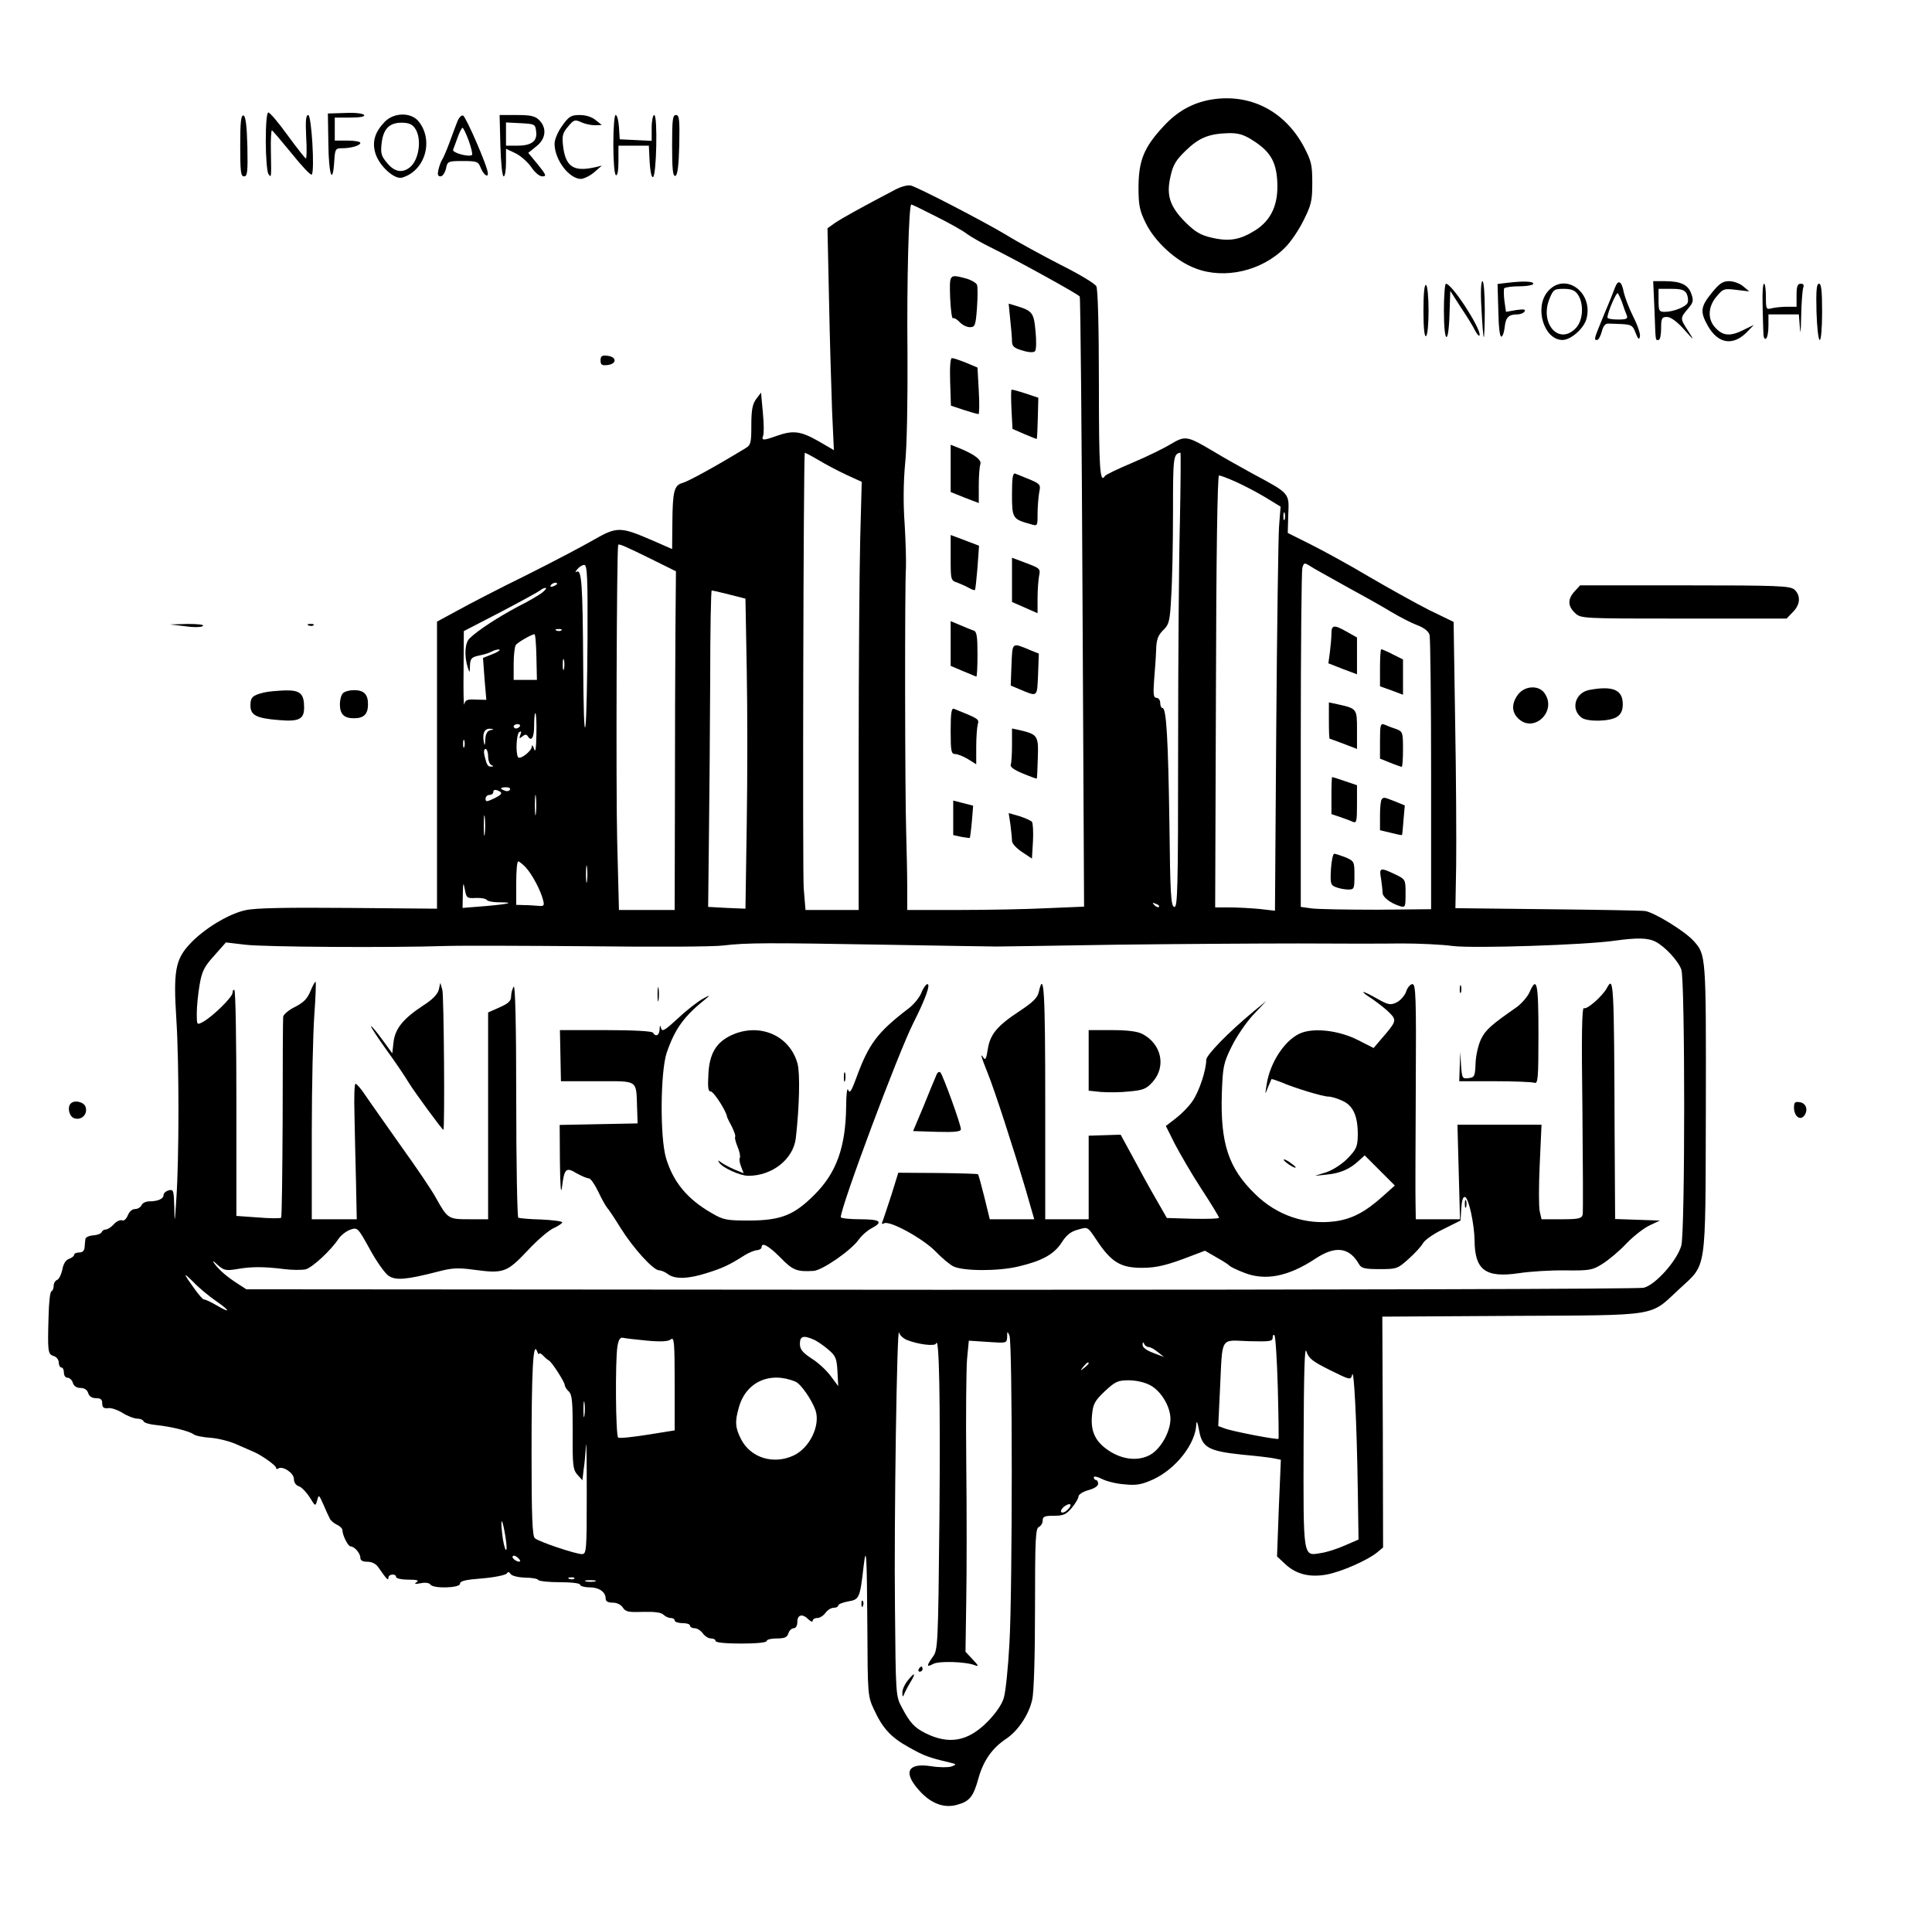 <?xml version="1.0" standalone="no"?>
<!DOCTYPE svg PUBLIC "-//W3C//DTD SVG 20010904//EN"
 "http://www.w3.org/TR/2001/REC-SVG-20010904/DTD/svg10.dtd">
<svg version="1.0" xmlns="http://www.w3.org/2000/svg"
 width="756pt" height="754pt" viewBox="0 0 756 754"
 preserveAspectRatio="xMidYMid meet">

<g transform="translate(0,754) scale(0.1,-0.1)"
fill="#000000" stroke="none">
<path d="M4737 7150 c-72 -13 -131 -46 -185 -105 -76 -82 -96 -133 -97 -235 0
-73 4 -93 28 -142 36 -74 119 -150 195 -178 114 -44 260 -10 350 81 21 20 53
67 72 105 31 62 35 77 35 149 0 72 -4 86 -34 143 -76 140 -212 208 -364 182z
m165 -159 c68 -43 92 -83 96 -161 5 -89 -23 -151 -86 -191 -59 -37 -101 -45
-170 -29 -44 10 -64 22 -102 59 -62 62 -77 106 -60 180 10 46 21 64 59 101 52
51 92 67 167 69 39 1 60 -5 96 -28z"/>
<path d="M1040 6988 c0 -62 5 -120 10 -128 12 -18 12 -17 10 88 -1 45 1 82 4
82 2 0 37 -41 77 -90 40 -50 75 -87 79 -83 12 15 -1 233 -14 233 -9 0 -11 -23
-8 -85 3 -47 2 -85 -1 -85 -3 0 -35 41 -71 90 -36 50 -70 90 -76 90 -6 0 -10
-43 -10 -112z"/>
<path d="M1285 6976 c1 -120 17 -164 23 -66 3 47 5 50 30 50 37 0 72 11 72 21
0 5 -22 9 -50 9 l-50 0 0 45 0 45 61 0 c39 0 58 4 54 10 -4 6 -36 10 -74 8
l-68 -2 2 -120z"/>
<path d="M940 6971 c0 -102 2 -121 15 -121 13 0 15 17 13 117 -2 82 -7 118
-15 121 -10 3 -13 -25 -13 -117z"/>
<path d="M1507 7065 c-40 -41 -52 -79 -38 -125 15 -49 74 -103 104 -95 90 26
125 144 66 219 -29 37 -95 37 -132 1z m117 -27 c28 -40 16 -126 -22 -154 -29
-22 -59 -16 -87 18 -23 27 -26 39 -22 75 6 58 30 83 78 83 28 0 42 -6 53 -22z"/>
<path d="M1789 7063 c-6 -15 -20 -53 -31 -83 -11 -30 -24 -59 -28 -65 -4 -5
-10 -22 -14 -37 -5 -21 -3 -28 8 -28 8 0 17 14 21 30 6 29 8 30 66 30 54 0 60
-2 69 -24 10 -27 30 -44 29 -24 0 25 -86 222 -97 226 -7 2 -17 -9 -23 -25z
m45 -73 c10 -28 16 -53 13 -56 -10 -10 -78 8 -74 20 2 6 10 28 18 49 7 20 16
37 19 37 3 0 14 -23 24 -50z"/>
<path d="M1958 6970 c2 -66 7 -120 13 -120 5 0 9 24 9 54 l0 54 38 -18 c20
-10 48 -35 61 -54 14 -21 32 -36 43 -36 18 0 15 6 -17 46 l-38 46 31 25 c38
29 43 72 12 103 -16 16 -33 20 -87 20 l-68 0 3 -120z m140 55 c5 -38 -19 -55
-75 -55 l-43 0 0 45 0 46 58 -3 c55 -3 57 -4 60 -33z"/>
<path d="M2200 7048 c-17 -23 -30 -54 -30 -70 0 -63 57 -138 104 -138 11 1 35
12 51 26 l30 26 -30 -7 c-82 -18 -113 4 -122 87 -4 37 -1 49 20 73 22 27 27
28 51 17 15 -7 39 -12 54 -12 l27 1 -24 19 c-14 12 -38 20 -62 20 -34 0 -43
-5 -69 -42z"/>
<path d="M2400 6976 c0 -66 4 -117 10 -121 6 -4 10 17 10 54 l0 61 60 0 59 0
3 -62 c2 -36 7 -62 13 -61 14 4 19 243 5 243 -5 0 -10 -22 -10 -50 l0 -51 -62
3 -63 3 -3 48 c-2 26 -7 47 -13 47 -5 0 -9 -49 -9 -114z"/>
<path d="M2630 6969 c0 -92 3 -120 13 -117 8 3 13 39 15 121 2 100 0 117 -13
117 -13 0 -15 -19 -15 -121z"/>
<path d="M3505 6799 c-130 -68 -213 -114 -239 -132 l-28 -20 6 -281 c3 -155 9
-350 12 -434 l7 -153 -62 36 c-69 39 -98 42 -161 20 -53 -19 -61 -19 -54 0 4
9 3 50 -1 92 l-7 77 -19 -25 c-14 -19 -19 -41 -19 -101 0 -70 -2 -79 -22 -91
-113 -69 -224 -130 -246 -136 -34 -9 -40 -31 -41 -157 l-1 -102 -80 35 c-123
53 -136 53 -227 1 -43 -25 -161 -87 -263 -138 -102 -50 -222 -112 -267 -137
l-83 -45 0 -561 0 -562 -347 3 c-242 2 -365 0 -403 -9 -65 -14 -163 -73 -218
-133 -56 -60 -64 -107 -52 -293 11 -168 11 -546 0 -703 -6 -97 -7 -99 -8 -33
-2 66 -3 71 -22 66 -11 -3 -20 -11 -20 -18 0 -15 -22 -25 -56 -25 -14 0 -27
-7 -30 -15 -4 -8 -15 -15 -25 -15 -12 0 -23 -10 -29 -25 -6 -14 -15 -23 -23
-19 -7 2 -22 -4 -32 -16 -10 -11 -24 -20 -31 -20 -7 0 -14 -5 -16 -10 -2 -6
-17 -12 -33 -13 -17 -1 -31 -8 -31 -15 -1 -6 -2 -21 -3 -32 -1 -13 -8 -20 -21
-20 -11 0 -20 -4 -20 -9 0 -5 -9 -12 -20 -16 -12 -4 -22 -19 -26 -41 -4 -20
-13 -38 -20 -41 -8 -3 -14 -13 -14 -23 0 -10 -4 -20 -9 -22 -5 -1 -10 -46 -11
-98 -4 -138 -3 -148 20 -155 11 -3 20 -15 20 -26 0 -10 5 -19 10 -19 6 0 10
-9 10 -20 0 -11 6 -20 14 -20 8 0 18 -9 21 -20 4 -13 15 -20 30 -20 15 0 26
-7 30 -20 4 -13 15 -20 31 -20 18 0 24 -5 24 -21 0 -15 6 -20 23 -18 12 2 38
-7 57 -19 19 -12 45 -22 57 -22 12 0 23 -5 25 -11 2 -5 24 -12 48 -14 60 -6
131 -24 147 -36 7 -6 37 -12 67 -14 29 -2 78 -14 107 -28 30 -13 59 -26 64
-28 28 -12 85 -52 85 -61 0 -5 4 -7 9 -3 18 11 61 -18 61 -41 0 -14 8 -25 20
-29 10 -3 29 -23 42 -43 22 -36 22 -36 29 -12 6 24 7 23 24 -15 9 -22 21 -47
25 -55 3 -8 16 -19 28 -25 12 -5 22 -15 22 -22 0 -19 22 -63 32 -63 15 0 38
-27 38 -44 0 -11 9 -16 28 -16 17 0 33 -8 42 -21 34 -49 39 -54 40 -41 0 14
30 17 30 2 0 -5 21 -10 48 -10 34 0 43 -3 32 -10 -11 -7 -6 -8 16 -4 19 4 34
1 38 -5 11 -17 116 -14 116 3 0 11 22 16 88 21 48 4 90 13 95 19 5 8 9 7 15
-2 5 -7 29 -13 55 -14 26 0 50 -4 53 -9 3 -5 41 -9 85 -9 46 0 79 -4 79 -10 0
-5 16 -10 36 -10 38 0 64 -18 64 -44 0 -11 9 -16 28 -16 16 0 32 -8 39 -19 11
-17 22 -19 79 -17 44 1 71 -2 80 -11 7 -7 20 -13 28 -13 9 0 16 -4 16 -10 0
-5 14 -10 30 -10 17 0 30 -4 30 -10 0 -5 8 -10 18 -10 10 0 24 -9 32 -20 8
-11 22 -20 32 -20 10 0 18 -4 18 -10 0 -6 40 -10 100 -10 60 0 100 4 100 10 0
6 18 10 39 10 31 0 41 4 46 20 3 11 13 20 21 20 8 0 14 10 14 25 0 29 21 33
44 9 9 -8 16 -11 16 -5 0 6 8 11 18 11 10 0 24 9 32 20 8 11 22 20 32 20 10 0
18 4 18 9 0 5 18 12 39 16 43 7 46 12 60 135 11 92 13 51 15 -245 1 -248 2
-262 24 -309 35 -77 67 -112 137 -151 60 -34 79 -41 160 -60 29 -7 29 -8 8
-16 -12 -4 -47 -4 -79 1 -93 15 -112 -24 -46 -96 45 -50 96 -69 146 -55 50 13
65 32 85 105 19 68 54 118 109 154 47 32 89 96 101 153 7 29 11 177 11 360 0
266 2 310 15 315 8 4 15 15 15 25 0 16 7 19 44 19 37 0 48 5 70 31 14 17 26
37 26 44 0 8 17 19 38 25 23 6 39 16 39 25 0 8 -4 15 -9 15 -4 0 -8 5 -8 10 0
6 14 3 32 -6 17 -9 57 -19 88 -21 47 -5 67 -1 112 19 89 41 166 139 169 215 1
18 5 9 11 -23 12 -67 36 -81 169 -95 57 -5 115 -12 127 -15 l24 -5 -8 -189 -7
-189 31 -29 c43 -41 97 -54 163 -42 59 11 160 56 197 86 l24 20 -1 452 -2 451
508 3 c583 3 536 -4 653 104 110 103 103 53 105 704 1 603 1 605 -48 659 -35
39 -155 112 -190 117 -18 2 -192 5 -387 7 l-355 4 3 169 c1 93 0 345 -4 560
l-6 391 -97 47 c-53 27 -159 86 -236 131 -77 46 -180 102 -228 126 l-88 44 2
72 c4 84 6 82 -136 158 -49 27 -121 67 -160 91 -100 59 -107 60 -163 27 -26
-16 -93 -49 -150 -73 -57 -24 -105 -47 -108 -52 -20 -32 -24 25 -24 358 0 230
-4 372 -10 384 -6 11 -68 48 -138 83 -70 36 -168 89 -218 120 -91 54 -330 178
-369 191 -12 3 -36 -3 -60 -15z m158 -106 c50 -25 106 -56 122 -69 17 -12 57
-35 90 -51 92 -45 345 -184 350 -193 3 -5 8 -543 11 -1197 l6 -1190 -144 -6
c-78 -4 -234 -7 -345 -7 l-203 0 0 88 c0 48 -2 143 -4 212 -5 150 -6 976 -1
1040 1 25 -1 101 -5 169 -6 79 -5 166 2 240 7 66 10 250 9 426 -3 281 5 585
15 585 3 0 46 -21 97 -47z m-350 -1011 l59 -27 -6 -224 c-3 -123 -6 -500 -6
-838 l0 -613 -104 0 -104 0 -7 84 c-5 59 -1 1673 4 1704 1 2 25 -11 54 -28 28
-17 78 -43 110 -58z m1304 -184 c-4 -150 -7 -551 -7 -891 0 -547 -2 -618 -15
-615 -13 3 -16 48 -19 323 -5 337 -12 455 -27 455 -5 0 -9 9 -9 20 0 11 -7 20
-15 20 -11 0 -13 13 -9 68 3 37 7 90 8 119 1 40 7 57 27 77 24 23 27 36 32
132 4 59 7 207 7 330 0 216 1 228 29 233 2 1 1 -122 -2 -271z m219 157 c31
-14 83 -41 116 -61 l59 -36 -6 -77 c-3 -42 -8 -397 -11 -790 l-5 -714 -61 7
c-33 3 -86 6 -117 6 l-56 0 3 845 c1 532 6 845 12 845 5 0 35 -11 66 -25z
m191 -147 c-3 -7 -5 -2 -5 12 0 14 2 19 5 13 2 -7 2 -19 0 -25z m-2487 -151
l105 -52 -2 -230 c-1 -126 -2 -425 -2 -662 l-1 -433 -109 0 -109 0 -7 273 c-5
201 -2 1135 4 1155 2 6 23 -3 121 -51z m2725 -110 c66 -36 147 -81 179 -101
32 -19 78 -43 102 -52 27 -10 44 -24 48 -38 3 -11 6 -258 6 -547 l0 -526 -212
-2 c-117 0 -232 2 -255 5 l-43 6 0 652 c0 358 3 661 6 674 6 21 8 21 28 9 11
-8 75 -43 141 -80z m-2966 -204 c-1 -159 -4 -313 -8 -343 -5 -33 -8 67 -9 245
-2 311 -6 370 -26 358 -6 -4 -5 1 3 10 7 9 20 17 27 17 12 0 14 -49 13 -287z
m-119 213 c0 -2 -7 -7 -16 -10 -8 -3 -12 -2 -9 4 6 10 25 14 25 6z m-58 -34
c-12 -10 -55 -35 -95 -55 -74 -39 -159 -94 -189 -124 -19 -17 -22 -68 -8 -113
8 -24 8 -24 9 6 1 27 6 33 34 39 35 8 34 8 60 20 10 4 20 5 22 3 3 -2 -11 -11
-30 -18 l-35 -14 6 -82 7 -82 -41 1 c-34 2 -42 -2 -45 -18 -3 -11 -4 49 -3
133 l1 153 145 75 c80 42 149 80 155 85 5 5 14 9 20 9 5 0 0 -8 -13 -18z m732
-8 l63 -16 5 -277 c3 -153 3 -426 0 -607 l-5 -329 -73 3 -73 4 3 266 c2 147 4
426 5 620 0 193 3 352 6 352 3 0 34 -7 69 -16z m-657 -140 c-3 -3 -12 -4 -19
-1 -8 3 -5 6 6 6 11 1 17 -2 13 -5z m-98 -104 l2 -90 -45 0 -46 0 0 63 c0 34
4 67 8 73 6 10 58 40 73 43 4 1 7 -39 8 -89z m108 -47 c-3 -10 -5 -2 -5 17 0
19 2 27 5 18 2 -10 2 -26 0 -35z m-108 -255 c-1 -57 -4 -75 -9 -58 -5 14 -8
18 -9 9 -1 -18 -47 -53 -54 -41 -10 17 -6 92 5 98 8 5 9 2 4 -11 -5 -15 -4
-16 8 -6 10 8 16 9 21 1 14 -23 25 -7 25 40 0 28 2 50 5 50 3 0 5 -37 4 -82z
m-65 30 c-3 -4 -9 -8 -15 -8 -5 0 -9 4 -9 8 0 5 7 9 15 9 8 0 12 -4 9 -9z
m-116 -15 c-12 -3 -18 -15 -19 -36 -1 -25 -3 -27 -6 -9 -6 33 3 52 24 51 17
-1 17 -2 1 -6z m-101 -65 c-3 -7 -5 -2 -5 12 0 14 2 19 5 13 2 -7 2 -19 0 -25z
m93 -37 c0 -16 6 -32 13 -34 9 -4 9 -6 0 -6 -14 -1 -18 5 -27 42 -4 16 -2 27
4 27 5 0 10 -13 10 -29z m85 -131 c-3 -5 -12 -7 -20 -3 -21 7 -19 13 6 13 11
0 18 -4 14 -10z m-37 -8 c8 -6 1 -13 -23 -25 -30 -14 -35 -15 -35 -2 0 8 7 15
15 15 8 0 15 5 15 10 0 12 10 13 28 2z m139 -84 c-2 -18 -4 -4 -4 32 0 36 2
50 4 33 2 -18 2 -48 0 -65z m-200 -80 c-2 -18 -4 -4 -4 32 0 36 2 50 4 33 2
-18 2 -48 0 -65z m160 -131 c25 -27 59 -91 68 -128 6 -22 3 -25 -17 -23 -13 1
-38 3 -55 3 l-33 1 0 85 c0 47 3 85 8 85 4 0 17 -11 29 -23z m240 -54 c-2 -16
-4 -3 -4 27 0 30 2 43 4 28 2 -16 2 -40 0 -55z m-435 -66 c21 1 40 -3 43 -8 4
-5 25 -9 47 -9 67 0 40 -7 -54 -15 l-88 -7 1 54 c1 46 2 49 8 18 6 -33 8 -35
43 -33z m2673 -35 c-3 -3 -11 0 -18 7 -9 10 -8 11 6 5 10 -3 15 -9 12 -12z
m1943 -136 c37 -19 89 -75 101 -109 15 -38 15 -1028 0 -1080 -16 -58 -101
-154 -147 -165 -21 -5 -1201 -8 -2752 -8 l-2716 2 -34 22 c-42 27 -70 51 -90
77 -11 15 -7 14 12 -4 24 -21 32 -23 75 -16 56 10 106 10 185 0 31 -4 69 -4
84 -1 26 7 99 74 129 120 9 13 29 29 45 35 29 10 30 9 77 -76 26 -48 59 -94
73 -104 28 -19 69 -16 193 16 57 15 79 16 145 7 112 -15 126 -10 207 76 38 41
85 81 103 88 17 8 32 18 32 22 0 4 -37 9 -82 11 -45 1 -86 5 -90 7 -4 3 -8
211 -8 462 0 299 -4 452 -10 442 -5 -8 -10 -25 -10 -38 0 -18 -11 -28 -45 -43
l-45 -20 0 -404 0 -405 -73 0 c-83 0 -85 1 -132 85 -15 28 -76 118 -135 200
-58 83 -121 171 -139 198 -17 26 -35 47 -40 47 -4 0 -6 -53 -4 -117 1 -65 4
-184 6 -265 l3 -148 -88 0 -88 0 0 338 c0 185 5 393 10 462 5 68 7 126 5 129
-2 2 -11 -14 -20 -36 -12 -30 -27 -45 -60 -62 -25 -12 -46 -30 -47 -39 -1 -9
-2 -189 -2 -399 -1 -210 -3 -384 -6 -387 -4 -3 -44 -3 -90 1 l-85 6 0 439 c0
242 -3 442 -8 445 -4 2 -7 -3 -7 -11 0 -17 -79 -94 -116 -114 -24 -13 -24 -12
-24 34 0 26 5 76 11 111 9 53 18 71 57 114 l46 52 76 -9 c76 -9 568 -12 780
-5 63 2 320 1 570 -1 250 -3 484 -2 520 3 92 11 173 11 635 3 226 -4 421 -7
435 -7 14 0 221 3 460 7 239 3 563 5 720 5 157 -1 339 -1 405 0 66 0 156 -4
200 -10 82 -10 520 4 635 21 87 12 129 11 158 -4z m-5634 -1405 c58 -40 60
-51 4 -18 -24 14 -46 24 -50 23 -4 0 -19 17 -35 39 -47 65 -49 72 -6 29 22
-23 61 -55 87 -73z m2704 -153 c45 -18 111 -26 115 -14 12 35 17 -223 13 -679
-5 -501 -6 -521 -26 -547 -25 -35 -25 -42 1 -28 22 13 131 9 164 -5 16 -6 14
-1 -9 23 l-28 30 3 204 c2 112 2 353 0 535 -2 183 0 366 3 405 l7 73 75 -5
c73 -5 74 -5 75 20 0 23 1 23 9 5 12 -28 12 -990 0 -1203 -5 -95 -15 -192 -22
-214 -7 -26 -32 -61 -63 -93 -77 -78 -151 -92 -245 -45 -43 22 -60 41 -91 100
-24 44 -24 50 -27 390 -4 341 8 1112 16 1077 2 -10 16 -23 30 -29z m1452 -186
c3 -108 4 -199 3 -201 -3 -5 -181 29 -212 41 l-24 9 7 147 c10 207 -1 189 112
185 82 -2 94 -1 94 14 0 9 3 13 7 9 4 -4 10 -96 13 -204z m-2467 183 c55 -5
82 -3 92 5 13 11 15 -11 15 -172 l0 -184 -106 -17 c-58 -9 -110 -15 -115 -11
-10 6 -12 298 -3 357 5 28 11 36 23 33 9 -2 51 -7 94 -11z m649 5 c13 -5 38
-22 57 -38 31 -26 35 -35 38 -87 l3 -58 -29 39 c-16 22 -49 53 -75 69 -36 24
-46 36 -46 58 0 29 13 34 52 17z m1313 -30 c7 0 23 -9 36 -20 l24 -19 -42 16
c-27 10 -43 22 -42 32 0 10 2 12 6 4 2 -7 11 -13 18 -13z m709 -90 c81 -40 81
-40 87 -18 7 28 18 -181 22 -446 l3 -199 -53 -23 c-29 -13 -72 -27 -95 -30
-70 -12 -68 -23 -67 425 1 290 4 387 11 364 9 -28 24 -39 92 -73z m-3095 63
c1 5 8 2 16 -6 8 -9 18 -17 22 -19 11 -4 63 -85 63 -97 0 -5 7 -17 16 -25 13
-13 15 -41 15 -159 -1 -129 1 -146 18 -166 l20 -22 5 43 c4 24 7 66 9 93 2 28
3 -57 3 -187 0 -225 -1 -238 -19 -238 -24 0 -168 48 -184 62 -10 8 -13 85 -13
333 0 325 6 438 21 400 4 -11 8 -16 8 -12z m2151 -37 c0 -2 -8 -10 -17 -17
-16 -13 -17 -12 -4 4 13 16 21 21 21 13z m-1148 -71 c21 -8 64 -70 79 -112 20
-59 -22 -147 -85 -177 -79 -37 -168 -10 -206 63 -23 45 -25 69 -9 124 27 100
121 143 221 102z m1388 -14 c43 -22 80 -84 80 -132 0 -50 -38 -118 -80 -141
-46 -25 -107 -19 -160 16 -54 35 -73 76 -67 139 4 44 10 56 50 94 41 38 51 43
94 43 28 0 63 -8 83 -19z m-2213 -118 c-2 -16 -4 -5 -4 22 0 28 2 40 4 28 2
-13 2 -35 0 -50z m1890 -370 c-9 -9 -20 -13 -24 -9 -4 4 1 14 11 22 25 18 35
8 13 -13z m-2199 -106 c5 -32 6 -55 1 -50 -4 4 -11 33 -14 63 -8 71 1 61 13
-13z m57 -95 c-6 -7 -34 11 -29 19 3 5 11 3 19 -4 7 -6 12 -13 10 -15z m212
-68 c-3 -3 -12 -4 -19 -1 -8 3 -5 6 6 6 11 1 17 -2 13 -5z m81 -11 c-10 -2
-26 -2 -35 0 -10 3 -2 5 17 5 19 0 27 -2 18 -5z"/>
<path d="M3718 6375 c2 -47 7 -83 11 -80 5 2 16 -4 26 -15 10 -11 28 -20 40
-20 20 0 23 6 28 76 3 42 3 82 0 90 -3 7 -21 18 -41 24 -68 18 -67 19 -64 -75z"/>
<path d="M3953 6290 c4 -35 7 -73 7 -86 0 -18 8 -26 40 -35 25 -8 44 -9 50 -3
5 5 6 40 2 79 -7 74 -12 79 -81 100 l-24 7 6 -62z"/>
<path d="M3718 6046 l3 -93 51 -17 c28 -9 53 -16 57 -16 3 0 4 41 1 91 l-5 91
-45 19 c-25 10 -49 18 -55 18 -6 1 -9 -34 -7 -93z"/>
<path d="M3958 6015 c-2 -2 -2 -37 0 -78 l4 -75 46 -20 c26 -11 48 -20 49 -19
1 1 3 38 4 81 l2 80 -51 17 c-28 9 -52 16 -54 14z"/>
<path d="M3720 5708 l0 -93 55 -22 55 -21 0 68 c0 38 3 75 6 83 6 17 -19 37
-78 62 l-38 15 0 -92z"/>
<path d="M3960 5606 c0 -93 2 -97 71 -116 29 -9 29 -9 29 38 0 26 3 63 6 83 7
39 12 34 -93 76 -10 4 -13 -16 -13 -81z"/>
<path d="M3720 5358 c0 -88 0 -89 28 -98 15 -6 35 -15 45 -21 11 -6 20 -9 22
-7 2 2 6 41 10 88 l6 85 -55 21 -56 21 0 -89z"/>
<path d="M3960 5271 l0 -86 50 -22 50 -22 0 58 c0 32 3 72 6 88 6 28 3 30 -50
50 l-56 21 0 -87z"/>
<path d="M3720 5023 l0 -88 47 -20 c26 -11 50 -21 53 -22 3 -2 5 37 5 87 0 70
-3 90 -15 93 -8 3 -32 12 -52 21 l-38 16 0 -87z"/>
<path d="M3958 4939 l-3 -81 31 -13 c76 -32 72 -35 76 56 l3 82 -30 12 c-77
32 -73 35 -77 -56z"/>
<path d="M3720 4681 c0 -80 2 -91 18 -91 9 0 32 -9 50 -20 l32 -20 0 68 c0 37
3 76 6 88 6 21 4 22 -93 61 -10 4 -13 -17 -13 -86z"/>
<path d="M3960 4626 c0 -35 -2 -70 -5 -78 -3 -8 13 -20 47 -34 29 -12 54 -21
55 -20 1 1 3 37 4 81 3 87 0 92 -73 109 l-28 6 0 -64z"/>
<path d="M3730 4340 l0 -67 32 -7 c17 -3 32 -5 33 -4 1 2 5 31 8 65 l5 61 -39
10 -39 10 0 -68z"/>
<path d="M3954 4313 c3 -25 6 -54 6 -63 0 -10 18 -29 39 -43 l39 -26 4 67 c2
37 0 71 -4 77 -5 5 -27 15 -49 22 l-42 12 7 -46z"/>
<path d="M5210 5061 c0 -15 -3 -48 -6 -72 l-6 -44 56 -22 56 -21 0 72 0 72
-39 22 c-51 29 -61 28 -61 -7z"/>
<path d="M5400 4927 l0 -72 45 -16 45 -17 0 69 0 69 -40 20 c-21 11 -42 20
-45 20 -3 0 -5 -33 -5 -73z"/>
<path d="M5200 4721 c0 -39 1 -71 3 -71 1 0 26 -9 55 -20 l52 -20 0 75 c0 83
0 83 -77 100 l-33 7 0 -71z"/>
<path d="M5400 4642 l0 -70 40 -16 c22 -9 43 -16 45 -16 3 0 5 31 5 69 0 66
-1 69 -27 79 -16 5 -36 13 -45 17 -16 6 -18 0 -18 -63z"/>
<path d="M5210 4427 l0 -72 33 -11 c17 -6 40 -14 50 -19 15 -6 17 0 17 68 l0
75 -47 16 c-26 9 -48 16 -50 16 -2 0 -3 -33 -3 -73z"/>
<path d="M5407 4413 c-4 -3 -7 -32 -7 -63 l0 -58 42 -10 c23 -6 43 -10 44 -9
1 1 4 28 6 59 l5 57 -39 16 c-44 17 -43 17 -51 8z"/>
<path d="M5208 4139 c-3 -57 -1 -62 20 -70 13 -5 34 -9 48 -9 23 0 24 3 24 56
0 53 -1 55 -35 70 -19 7 -39 14 -44 14 -5 0 -11 -28 -13 -61z"/>
<path d="M5404 4103 c3 -21 6 -46 6 -55 0 -18 30 -41 68 -53 21 -6 22 -4 22
49 0 55 0 56 -42 76 -57 27 -62 26 -54 -17z"/>
<path d="M1717 3668 c-5 -18 -25 -39 -60 -61 -79 -52 -110 -90 -117 -143 l-5
-45 -40 55 c-22 30 -41 53 -43 51 -2 -2 25 -43 60 -92 35 -48 74 -106 87 -128
22 -36 131 -185 136 -185 6 0 2 524 -4 547 l-8 28 -6 -27z"/>
<path d="M2573 3650 c0 -25 2 -35 4 -22 2 12 2 32 0 45 -2 12 -4 2 -4 -23z"/>
<path d="M3605 3655 c-8 -19 -31 -47 -52 -62 -120 -92 -154 -137 -203 -272
-19 -51 -25 -60 -31 -45 -4 11 -8 -17 -8 -66 -2 -158 -38 -259 -125 -345 -79
-79 -130 -99 -251 -100 -92 0 -104 2 -150 29 -96 55 -151 122 -179 216 -24 82
-22 338 3 412 33 95 67 142 156 213 15 12 11 12 -14 -2 -19 -10 -63 -44 -97
-76 -51 -47 -63 -55 -67 -40 -4 14 -5 13 -6 -4 -1 -24 -15 -31 -26 -13 -4 6
-77 10 -185 10 l-179 0 2 -100 2 -100 142 0 c163 0 152 8 156 -105 l2 -60
-152 -3 -153 -3 1 -147 c1 -92 4 -128 8 -97 9 74 16 80 57 55 20 -11 41 -20
48 -20 7 0 23 -23 37 -52 13 -28 29 -56 34 -62 6 -6 30 -42 54 -81 49 -78 127
-165 151 -165 8 0 24 -7 34 -15 27 -20 79 -19 153 5 61 19 87 31 148 70 17 10
38 19 48 19 9 1 17 6 17 11 0 22 27 7 74 -40 48 -50 65 -56 130 -52 35 3 146
80 176 122 12 17 35 37 51 45 47 25 34 35 -46 35 -41 0 -75 4 -75 8 0 41 225
644 285 762 47 93 67 150 54 150 -5 0 -17 -16 -24 -35z"/>
<path d="M4065 3660 c-5 -24 -23 -41 -76 -76 -88 -58 -115 -91 -124 -150 -5
-34 -9 -43 -16 -33 -15 24 -10 5 15 -57 28 -69 99 -288 149 -456 l34 -118 -87
0 -87 0 -21 86 c-12 48 -23 88 -25 90 -1 2 -72 4 -157 5 l-155 1 -26 -84 c-15
-45 -30 -92 -34 -102 -6 -14 -5 -17 4 -12 21 13 152 -59 201 -109 25 -26 56
-52 70 -59 37 -19 174 -20 254 -1 94 22 141 48 171 95 18 28 35 42 62 49 40
12 38 13 73 -39 58 -88 95 -110 178 -110 58 0 99 10 197 48 l50 19 45 -26 c25
-14 47 -28 50 -32 3 -4 29 -17 58 -28 83 -33 173 -15 278 54 79 53 134 46 172
-21 9 -16 23 -19 80 -19 67 0 71 1 114 40 25 22 50 50 56 61 6 12 41 37 79 55
l68 34 3 48 c2 31 7 47 15 44 14 -4 36 -105 37 -170 1 -116 43 -147 173 -128
45 7 128 12 184 11 94 -1 105 1 144 26 24 15 66 50 93 79 28 29 69 61 91 71
l40 19 -87 3 -88 3 -2 342 c-2 587 -4 611 -30 562 -18 -33 -79 -86 -90 -79 -8
5 -10 -109 -6 -392 2 -219 3 -407 1 -416 -4 -15 -16 -18 -83 -18 l-78 0 -7 31
c-4 17 -4 100 0 185 l7 154 -164 0 -165 0 5 -185 5 -185 -87 0 -86 0 -1 63
c-1 34 0 241 1 460 2 346 0 397 -13 397 -8 0 -20 -13 -25 -30 -6 -16 -23 -35
-38 -42 -23 -11 -33 -9 -75 15 -64 36 -74 34 -18 -2 24 -17 55 -41 68 -55 27
-28 25 -33 -36 -103 l-28 -33 -61 31 c-71 36 -162 48 -217 30 -64 -21 -128
-115 -141 -206 -6 -39 -6 -39 5 -10 7 17 13 31 14 33 1 2 18 -4 36 -11 56 -24
165 -57 187 -57 12 0 37 -8 56 -17 42 -19 60 -62 59 -136 -1 -43 -6 -54 -39
-88 -22 -23 -58 -46 -84 -55 l-45 -14 48 5 c52 5 90 22 124 54 l23 21 59 -59
59 -59 -47 -42 c-69 -62 -121 -89 -187 -98 -115 -15 -228 23 -313 107 -104
101 -136 198 -130 393 4 105 6 118 38 183 19 39 57 95 85 125 l51 54 -50 -41
c-99 -82 -185 -171 -185 -189 0 -41 -28 -125 -54 -162 -14 -21 -44 -51 -65
-67 l-39 -30 35 -70 c20 -38 66 -118 104 -176 38 -58 69 -109 69 -113 0 -4
-46 -5 -102 -4 l-102 3 -43 75 c-24 41 -64 114 -90 163 l-48 88 -62 -2 -63 -2
0 -163 0 -164 -85 0 -85 0 0 460 c0 426 -5 519 -25 430z"/>
<path d="M5712 3670 c0 -14 2 -19 5 -12 2 6 2 18 0 25 -3 6 -5 1 -5 -13z"/>
<path d="M5985 3658 c-8 -18 -31 -44 -50 -58 -99 -69 -121 -88 -139 -124 -11
-22 -21 -65 -22 -95 -2 -52 -4 -56 -28 -59 -24 -3 -25 0 -29 50 l-3 53 -2 -57
-2 -58 139 0 c77 0 146 -3 155 -6 14 -5 16 15 16 190 0 201 -6 230 -35 164z"/>
<path d="M2864 3491 c-61 -28 -88 -72 -92 -153 -3 -53 -1 -68 9 -68 12 0 63
-80 64 -100 1 -3 9 -20 19 -38 9 -19 15 -36 13 -39 -3 -2 1 -20 9 -39 8 -19
12 -39 9 -44 -3 -4 -1 -20 5 -34 l10 -26 -37 15 c-20 9 -43 21 -52 28 -12 9
-13 9 -7 -1 12 -20 82 -52 114 -52 94 0 176 65 186 147 14 123 17 251 7 291
-30 111 -148 162 -257 113z"/>
<path d="M4260 3391 l0 -118 48 -5 c26 -2 76 -2 111 2 55 5 67 10 92 38 53 60
34 148 -41 187 -19 10 -59 15 -120 15 l-90 0 0 -119z"/>
<path d="M3302 3325 c0 -16 2 -22 5 -12 2 9 2 23 0 30 -3 6 -5 -1 -5 -18z"/>
<path d="M3662 3329 c-6 -13 -28 -67 -49 -119 l-40 -95 93 -3 c71 -2 94 1 94
10 0 19 -70 211 -80 222 -6 6 -13 0 -18 -15z"/>
<path d="M5024 3001 c7 -11 46 -35 46 -28 0 3 -12 12 -26 22 -15 9 -23 12 -20
6z"/>
<path d="M5732 2830 c0 -14 2 -19 5 -12 2 6 2 18 0 25 -3 6 -5 1 -5 -13z"/>
<path d="M3595 1010 c-3 -5 -1 -10 4 -10 6 0 11 5 11 10 0 6 -2 10 -4 10 -3 0
-8 -4 -11 -10z"/>
<path d="M3551 964 c-12 -15 -21 -36 -20 -48 0 -14 2 -16 6 -6 3 8 14 30 25
48 24 39 17 42 -11 6z"/>
<path d="M5797 6333 c3 -60 7 -110 9 -112 2 -2 4 46 4 107 0 64 -4 112 -9 112
-6 0 -8 -43 -4 -107z"/>
<path d="M5893 6433 l-33 -4 3 -105 c1 -64 6 -103 12 -101 6 2 11 19 13 38 4
37 15 49 49 49 12 0 25 5 29 12 5 8 -4 9 -33 5 l-40 -7 -6 42 c-3 23 -3 46 -1
50 3 4 30 8 60 8 30 0 54 5 54 10 0 10 -42 11 -107 3z"/>
<path d="M6320 6416 c-5 -14 -25 -64 -45 -111 -39 -95 -39 -95 -25 -95 5 0 13
15 18 33 5 21 14 32 25 31 9 0 35 -1 56 -2 34 -2 41 -6 51 -34 10 -25 14 -29
17 -15 3 9 -9 45 -26 78 -17 34 -33 77 -37 95 -8 44 -22 52 -34 20z m28 -61
c5 -16 13 -38 17 -47 6 -15 1 -18 -34 -18 -23 0 -41 3 -41 8 0 19 35 101 41
95 3 -5 11 -21 17 -38z"/>
<path d="M6474 6328 c5 -130 3 -118 16 -118 6 0 10 20 10 45 0 40 3 45 23 45
14 0 38 -17 65 -47 43 -48 43 -48 18 -8 -32 49 -32 50 -2 86 22 25 24 33 14
60 -12 35 -41 49 -104 49 l-45 0 5 -112z m126 63 c5 -11 7 -26 4 -35 -6 -16
-55 -36 -90 -36 -22 0 -24 4 -24 45 l0 45 50 0 c38 0 52 -4 60 -19z"/>
<path d="M6698 6394 c-44 -54 -46 -74 -15 -129 41 -72 101 -80 157 -20 l23 24
-39 -19 c-51 -26 -80 -25 -109 5 -34 33 -33 84 2 125 25 30 29 32 77 26 l51
-6 -24 20 c-13 11 -37 20 -55 20 -25 0 -38 -9 -68 -46z"/>
<path d="M5570 6325 c0 -68 4 -104 10 -100 6 3 10 48 10 100 0 52 -4 97 -10
100 -6 4 -10 -32 -10 -100z"/>
<path d="M5650 6325 c0 -130 18 -141 22 -14 l3 91 41 -64 c23 -34 49 -76 57
-93 9 -16 16 -23 17 -15 0 33 -109 200 -132 200 -4 0 -8 -47 -8 -105z"/>
<path d="M6056 6399 c-53 -63 -14 -189 58 -189 33 0 84 45 94 83 28 105 -86
185 -152 106z m118 -11 c25 -36 21 -104 -9 -133 -66 -67 -142 21 -101 118 14
34 18 37 55 37 30 0 44 -6 55 -22z"/>
<path d="M6897 6353 c1 -43 2 -93 3 -111 0 -20 4 -31 10 -27 6 3 10 26 10 51
l0 44 59 0 60 0 4 -52 c2 -32 4 -14 5 44 1 53 5 103 8 112 4 11 1 16 -10 16
-12 0 -16 -10 -16 -45 l0 -45 -37 0 c-21 0 -48 -3 -60 -6 -22 -6 -23 -3 -23
45 0 28 -3 51 -7 51 -5 0 -7 -35 -6 -77z"/>
<path d="M7108 6320 c2 -60 7 -110 13 -110 5 0 9 48 9 110 0 81 -3 110 -12
110 -10 0 -12 -27 -10 -110z"/>
<path d="M2350 6130 c0 -17 5 -21 28 -18 16 2 27 9 27 18 0 9 -11 16 -27 18
-23 3 -28 -1 -28 -18z"/>
<path d="M6162 5227 c-28 -30 -28 -58 1 -85 23 -22 26 -22 426 -22 l402 0 24
25 c30 29 32 65 7 88 -17 15 -61 17 -429 17 l-410 0 -21 -23z"/>
<path d="M725 5090 c34 -5 64 -4 69 1 6 5 -17 8 -60 8 l-69 -2 60 -7z"/>
<path d="M1208 5093 c7 -3 16 -2 19 1 4 3 -2 6 -13 5 -11 0 -14 -3 -6 -6z"/>
<path d="M5941 4824 c-26 -34 -27 -68 -1 -94 61 -61 154 27 104 98 -22 32 -76
30 -103 -4z"/>
<path d="M6220 4841 c-56 -10 -75 -75 -32 -108 22 -18 113 -16 140 3 15 10 22
25 22 49 0 56 -38 73 -130 56z"/>
<path d="M1034 4831 c-46 -11 -54 -19 -54 -51 0 -38 23 -50 110 -57 80 -7 100
3 100 49 0 54 -15 68 -73 67 -29 -1 -66 -4 -83 -8z"/>
<path d="M1342 4828 c-7 -7 -12 -26 -12 -43 0 -39 16 -55 55 -55 39 0 55 16
55 55 0 39 -16 55 -55 55 -17 0 -36 -5 -43 -12z"/>
<path d="M277 3223 c-15 -15 -6 -52 14 -58 28 -9 53 16 44 44 -6 20 -43 29
-58 14z"/>
<path d="M7020 3207 c0 -33 23 -52 39 -33 18 22 9 51 -17 54 -18 3 -22 -1 -22
-21z"/>
<path d="M3371 1264 c0 -11 3 -14 6 -6 3 7 2 16 -1 19 -3 4 -6 -2 -5 -13z"/>
</g>
</svg>
